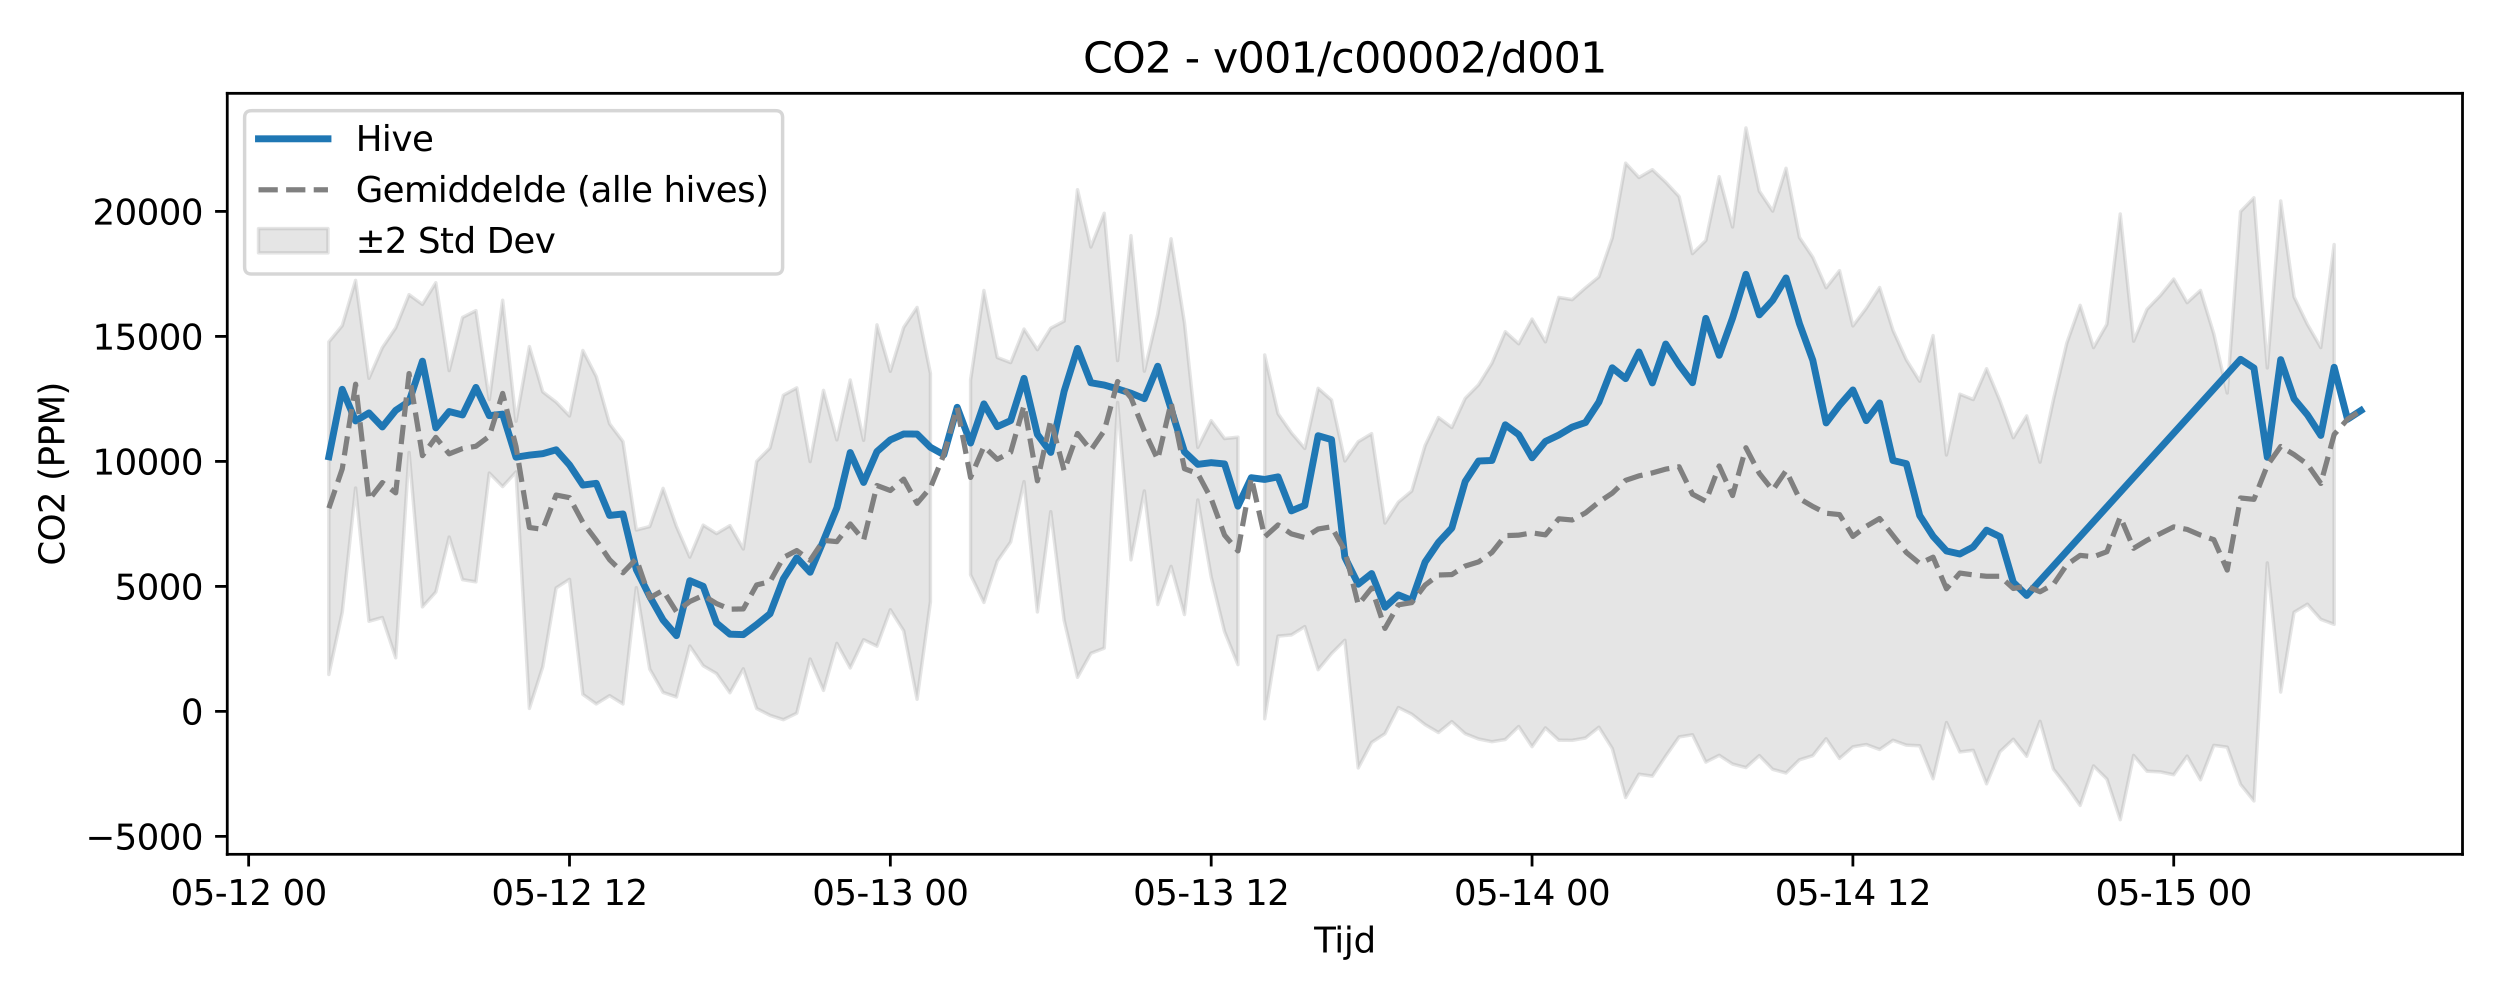 <?xml version="1.0" encoding="utf-8" standalone="no"?>
<!DOCTYPE svg PUBLIC "-//W3C//DTD SVG 1.1//EN"
  "http://www.w3.org/Graphics/SVG/1.1/DTD/svg11.dtd">
<svg xmlns:xlink="http://www.w3.org/1999/xlink" width="720pt" height="288pt" viewBox="0 0 720 288" xmlns="http://www.w3.org/2000/svg" version="1.1">
 <defs>
  <style type="text/css">*{stroke-linejoin: round; stroke-linecap: butt}</style>
 </defs>
 <g id="figure_1">
  <g id="patch_1">
   <path d="M 0 288 
L 720 288 
L 720 0 
L 0 0 
z
" style="fill: #ffffff"/>
  </g>
  <g id="axes_1">
   <g id="patch_2">
    <path d="M 65.45 246.04 
L 709.2 246.04 
L 709.2 26.88 
L 65.45 26.88 
z
" style="fill: #ffffff"/>
   </g>
   <g id="FillBetweenPolyCollection_1">
    <path d="M 94.711 98.46 
L 94.711 194.258 
L 98.562 176.332 
L 102.412 140.551 
L 106.262 178.933 
L 110.112 177.842 
L 113.962 189.452 
L 117.812 130.314 
L 121.663 174.784 
L 125.513 170.511 
L 129.363 154.677 
L 133.213 166.937 
L 137.063 167.576 
L 140.914 136.24 
L 144.764 140.145 
L 148.614 135.928 
L 152.464 204.02 
L 156.314 192.041 
L 160.164 169.33 
L 164.015 166.849 
L 167.865 199.98 
L 171.715 202.741 
L 175.565 200.347 
L 179.415 202.748 
L 183.265 169.252 
L 187.116 192.684 
L 190.966 199.421 
L 194.816 200.731 
L 198.666 186.057 
L 202.516 191.731 
L 206.367 194.005 
L 210.217 199.512 
L 214.067 192.628 
L 217.917 204.054 
L 221.767 206.027 
L 225.617 207.275 
L 229.468 205.402 
L 233.318 189.806 
L 237.168 198.836 
L 241.018 185.295 
L 244.868 192.362 
L 248.719 184.247 
L 252.569 186.095 
L 256.419 175.611 
L 260.269 181.695 
L 264.119 201.39 
L 267.969 173.303 
L 267.969 107.586 
L 267.969 107.586 
L 264.119 88.534 
L 260.269 94.281 
L 256.419 106.928 
L 252.569 93.55 
L 248.719 126.811 
L 244.868 109.435 
L 241.018 126.682 
L 237.168 112.42 
L 233.318 132.943 
L 229.468 111.709 
L 225.617 113.82 
L 221.767 128.997 
L 217.917 132.876 
L 214.067 158.117 
L 210.217 151.372 
L 206.367 153.663 
L 202.516 151.24 
L 198.666 160.437 
L 194.816 151.615 
L 190.966 140.646 
L 187.116 151.64 
L 183.265 152.632 
L 179.415 127.171 
L 175.565 122.059 
L 171.715 108.428 
L 167.865 100.935 
L 164.015 119.796 
L 160.164 115.808 
L 156.314 112.849 
L 152.464 99.82 
L 148.614 121.307 
L 144.764 86.466 
L 140.914 115.067 
L 137.063 89.461 
L 133.213 91.416 
L 129.363 106.735 
L 125.513 81.426 
L 121.663 87.666 
L 117.812 84.857 
L 113.962 94.415 
L 110.112 100.128 
L 106.262 108.946 
L 102.412 80.756 
L 98.562 93.784 
L 94.711 98.46 
z
" clip-path="url(#p78b82f4caf)" style="fill: #808080; fill-opacity: 0.2; stroke: #808080; stroke-opacity: 0.2"/>
    <path d="M 279.52 109.461 
L 279.52 165.546 
L 283.37 173.503 
L 287.22 161.614 
L 291.071 156.073 
L 294.921 138.718 
L 298.771 176.245 
L 302.621 147.374 
L 306.471 178.638 
L 310.321 195.065 
L 314.172 188.152 
L 318.022 186.663 
L 321.872 115.908 
L 325.722 161.241 
L 329.572 141.38 
L 333.422 174.123 
L 337.273 163.123 
L 341.123 176.995 
L 344.973 143.99 
L 348.823 166.127 
L 352.673 181.931 
L 356.524 191.411 
L 356.524 125.903 
L 356.524 125.903 
L 352.673 126.303 
L 348.823 121.141 
L 344.973 128.833 
L 341.123 92.98 
L 337.273 68.763 
L 333.422 90.578 
L 329.572 106.904 
L 325.722 67.858 
L 321.872 103.854 
L 318.022 61.415 
L 314.172 71.136 
L 310.321 54.627 
L 306.471 92.484 
L 302.621 94.506 
L 298.771 100.713 
L 294.921 94.772 
L 291.071 104.44 
L 287.22 102.954 
L 283.37 83.65 
L 279.52 109.461 
z
" clip-path="url(#p78b82f4caf)" style="fill: #808080; fill-opacity: 0.2; stroke: #808080; stroke-opacity: 0.2"/>
    <path d="M 364.224 102.219 
L 364.224 207.023 
L 368.074 183.204 
L 371.924 182.852 
L 375.774 180.463 
L 379.625 192.879 
L 383.475 188.224 
L 387.325 184.398 
L 391.175 221.164 
L 395.025 213.826 
L 398.876 211.301 
L 402.726 203.767 
L 406.576 205.689 
L 410.426 208.696 
L 414.276 210.972 
L 418.126 207.827 
L 421.977 211.308 
L 425.827 212.835 
L 429.677 213.609 
L 433.527 212.984 
L 437.377 209.233 
L 441.228 215.041 
L 445.078 209.633 
L 448.928 213.176 
L 452.778 213.221 
L 456.628 212.534 
L 460.478 209.448 
L 464.329 215.559 
L 468.179 229.695 
L 472.029 222.972 
L 475.879 223.527 
L 479.729 217.754 
L 483.579 212.237 
L 487.43 211.612 
L 491.28 219.481 
L 495.13 217.536 
L 498.98 220.056 
L 502.83 221.06 
L 506.681 217.61 
L 510.531 221.572 
L 514.381 222.626 
L 518.231 218.836 
L 522.081 217.633 
L 525.931 212.762 
L 529.782 218.446 
L 533.632 215.09 
L 537.482 214.425 
L 541.332 215.855 
L 545.182 213.205 
L 549.033 214.606 
L 552.883 214.784 
L 556.733 224.287 
L 560.583 208.09 
L 564.433 216.559 
L 568.283 216.081 
L 572.134 225.74 
L 575.984 216.499 
L 579.834 212.912 
L 583.684 217.807 
L 587.534 207.749 
L 591.385 221.482 
L 595.235 226.447 
L 599.085 231.969 
L 602.935 220.585 
L 606.785 224.391 
L 610.635 236.078 
L 614.486 217.558 
L 618.336 222.11 
L 622.186 222.307 
L 626.036 223.127 
L 629.886 217.759 
L 633.736 224.582 
L 637.587 214.659 
L 641.437 215.178 
L 645.287 225.913 
L 649.137 230.671 
L 652.987 162.118 
L 656.838 199.318 
L 660.688 176.333 
L 664.538 174.013 
L 668.388 178.365 
L 672.238 179.823 
L 672.238 70.424 
L 672.238 70.424 
L 668.388 100.098 
L 664.538 93.418 
L 660.688 85.502 
L 656.838 57.866 
L 652.987 105.962 
L 649.137 56.959 
L 645.287 60.918 
L 641.437 113.185 
L 637.587 96.201 
L 633.736 83.64 
L 629.886 87.168 
L 626.036 80.361 
L 622.186 85.092 
L 618.336 89.075 
L 614.486 98.253 
L 610.635 61.62 
L 606.785 93.395 
L 602.935 100.098 
L 599.085 87.936 
L 595.235 98.835 
L 591.385 115.124 
L 587.534 133.102 
L 583.684 119.783 
L 579.834 126.046 
L 575.984 115.412 
L 572.134 106.196 
L 568.283 115.068 
L 564.433 113.517 
L 560.583 131.04 
L 556.733 96.647 
L 552.883 109.792 
L 549.033 103.627 
L 545.182 95.118 
L 541.332 82.806 
L 537.482 88.748 
L 533.632 93.868 
L 529.782 77.949 
L 525.931 82.862 
L 522.081 74.079 
L 518.231 68.357 
L 514.381 48.464 
L 510.531 60.795 
L 506.681 55.038 
L 502.83 36.842 
L 498.98 65.377 
L 495.13 50.875 
L 491.28 69.27 
L 487.43 73.036 
L 483.579 56.613 
L 479.729 52.463 
L 475.879 48.865 
L 472.029 51.121 
L 468.179 46.988 
L 464.329 68.5 
L 460.478 79.722 
L 456.628 82.885 
L 452.778 86.291 
L 448.928 85.648 
L 445.078 98.451 
L 441.228 91.886 
L 437.377 99.013 
L 433.527 95.535 
L 429.677 104.604 
L 425.827 110.815 
L 421.977 114.733 
L 418.126 123.123 
L 414.276 120.238 
L 410.426 128.317 
L 406.576 141.414 
L 402.726 144.621 
L 398.876 150.638 
L 395.025 124.887 
L 391.175 127.215 
L 387.325 132.758 
L 383.475 115.201 
L 379.625 111.835 
L 375.774 129.147 
L 371.924 124.659 
L 368.074 119.149 
L 364.224 102.219 
z
" clip-path="url(#p78b82f4caf)" style="fill: #808080; fill-opacity: 0.2; stroke: #808080; stroke-opacity: 0.2"/>
   </g>
   <g id="matplotlib.axis_1">
    <g id="xtick_1">
     <g id="line2d_1">
      <defs>
       <path id="m14153b3967" d="M 0 0 
L 0 3.5 
" style="stroke: #000000; stroke-width: 0.8"/>
      </defs>
      <g>
       <use xlink:href="#m14153b3967" x="71.61" y="246.04" style="stroke: #000000; stroke-width: 0.8"/>
      </g>
     </g>
     <g id="text_1">
      <!-- 05-12 00 -->
      <g transform="translate(49.13 260.638) scale(0.1 -0.1)">
       <defs>
        <path id="DejaVuSans-30" d="M 2034 4250 
Q 1547 4250 1301 3770 
Q 1056 3291 1056 2328 
Q 1056 1369 1301 889 
Q 1547 409 2034 409 
Q 2525 409 2770 889 
Q 3016 1369 3016 2328 
Q 3016 3291 2770 3770 
Q 2525 4250 2034 4250 
z
M 2034 4750 
Q 2819 4750 3233 4129 
Q 3647 3509 3647 2328 
Q 3647 1150 3233 529 
Q 2819 -91 2034 -91 
Q 1250 -91 836 529 
Q 422 1150 422 2328 
Q 422 3509 836 4129 
Q 1250 4750 2034 4750 
z
" transform="scale(0.016)"/>
        <path id="DejaVuSans-35" d="M 691 4666 
L 3169 4666 
L 3169 4134 
L 1269 4134 
L 1269 2991 
Q 1406 3038 1543 3061 
Q 1681 3084 1819 3084 
Q 2600 3084 3056 2656 
Q 3513 2228 3513 1497 
Q 3513 744 3044 326 
Q 2575 -91 1722 -91 
Q 1428 -91 1123 -41 
Q 819 9 494 109 
L 494 744 
Q 775 591 1075 516 
Q 1375 441 1709 441 
Q 2250 441 2565 725 
Q 2881 1009 2881 1497 
Q 2881 1984 2565 2268 
Q 2250 2553 1709 2553 
Q 1456 2553 1204 2497 
Q 953 2441 691 2322 
L 691 4666 
z
" transform="scale(0.016)"/>
        <path id="DejaVuSans-2d" d="M 313 2009 
L 1997 2009 
L 1997 1497 
L 313 1497 
L 313 2009 
z
" transform="scale(0.016)"/>
        <path id="DejaVuSans-31" d="M 794 531 
L 1825 531 
L 1825 4091 
L 703 3866 
L 703 4441 
L 1819 4666 
L 2450 4666 
L 2450 531 
L 3481 531 
L 3481 0 
L 794 0 
L 794 531 
z
" transform="scale(0.016)"/>
        <path id="DejaVuSans-32" d="M 1228 531 
L 3431 531 
L 3431 0 
L 469 0 
L 469 531 
Q 828 903 1448 1529 
Q 2069 2156 2228 2338 
Q 2531 2678 2651 2914 
Q 2772 3150 2772 3378 
Q 2772 3750 2511 3984 
Q 2250 4219 1831 4219 
Q 1534 4219 1204 4116 
Q 875 4013 500 3803 
L 500 4441 
Q 881 4594 1212 4672 
Q 1544 4750 1819 4750 
Q 2544 4750 2975 4387 
Q 3406 4025 3406 3419 
Q 3406 3131 3298 2873 
Q 3191 2616 2906 2266 
Q 2828 2175 2409 1742 
Q 1991 1309 1228 531 
z
" transform="scale(0.016)"/>
        <path id="DejaVuSans-20" transform="scale(0.016)"/>
       </defs>
       <use xlink:href="#DejaVuSans-30"/>
       <use xlink:href="#DejaVuSans-35" transform="translate(63.623 0)"/>
       <use xlink:href="#DejaVuSans-2d" transform="translate(127.246 0)"/>
       <use xlink:href="#DejaVuSans-31" transform="translate(163.33 0)"/>
       <use xlink:href="#DejaVuSans-32" transform="translate(226.953 0)"/>
       <use xlink:href="#DejaVuSans-20" transform="translate(290.576 0)"/>
       <use xlink:href="#DejaVuSans-30" transform="translate(322.363 0)"/>
       <use xlink:href="#DejaVuSans-30" transform="translate(385.986 0)"/>
      </g>
     </g>
    </g>
    <g id="xtick_2">
     <g id="line2d_2">
      <g>
       <use xlink:href="#m14153b3967" x="164.015" y="246.04" style="stroke: #000000; stroke-width: 0.8"/>
      </g>
     </g>
     <g id="text_2">
      <!-- 05-12 12 -->
      <g transform="translate(141.534 260.638) scale(0.1 -0.1)">
       <use xlink:href="#DejaVuSans-30"/>
       <use xlink:href="#DejaVuSans-35" transform="translate(63.623 0)"/>
       <use xlink:href="#DejaVuSans-2d" transform="translate(127.246 0)"/>
       <use xlink:href="#DejaVuSans-31" transform="translate(163.33 0)"/>
       <use xlink:href="#DejaVuSans-32" transform="translate(226.953 0)"/>
       <use xlink:href="#DejaVuSans-20" transform="translate(290.576 0)"/>
       <use xlink:href="#DejaVuSans-31" transform="translate(322.363 0)"/>
       <use xlink:href="#DejaVuSans-32" transform="translate(385.986 0)"/>
      </g>
     </g>
    </g>
    <g id="xtick_3">
     <g id="line2d_3">
      <g>
       <use xlink:href="#m14153b3967" x="256.419" y="246.04" style="stroke: #000000; stroke-width: 0.8"/>
      </g>
     </g>
     <g id="text_3">
      <!-- 05-13 00 -->
      <g transform="translate(233.938 260.638) scale(0.1 -0.1)">
       <defs>
        <path id="DejaVuSans-33" d="M 2597 2516 
Q 3050 2419 3304 2112 
Q 3559 1806 3559 1356 
Q 3559 666 3084 287 
Q 2609 -91 1734 -91 
Q 1441 -91 1130 -33 
Q 819 25 488 141 
L 488 750 
Q 750 597 1062 519 
Q 1375 441 1716 441 
Q 2309 441 2620 675 
Q 2931 909 2931 1356 
Q 2931 1769 2642 2001 
Q 2353 2234 1838 2234 
L 1294 2234 
L 1294 2753 
L 1863 2753 
Q 2328 2753 2575 2939 
Q 2822 3125 2822 3475 
Q 2822 3834 2567 4026 
Q 2313 4219 1838 4219 
Q 1578 4219 1281 4162 
Q 984 4106 628 3988 
L 628 4550 
Q 988 4650 1302 4700 
Q 1616 4750 1894 4750 
Q 2613 4750 3031 4423 
Q 3450 4097 3450 3541 
Q 3450 3153 3228 2886 
Q 3006 2619 2597 2516 
z
" transform="scale(0.016)"/>
       </defs>
       <use xlink:href="#DejaVuSans-30"/>
       <use xlink:href="#DejaVuSans-35" transform="translate(63.623 0)"/>
       <use xlink:href="#DejaVuSans-2d" transform="translate(127.246 0)"/>
       <use xlink:href="#DejaVuSans-31" transform="translate(163.33 0)"/>
       <use xlink:href="#DejaVuSans-33" transform="translate(226.953 0)"/>
       <use xlink:href="#DejaVuSans-20" transform="translate(290.576 0)"/>
       <use xlink:href="#DejaVuSans-30" transform="translate(322.363 0)"/>
       <use xlink:href="#DejaVuSans-30" transform="translate(385.986 0)"/>
      </g>
     </g>
    </g>
    <g id="xtick_4">
     <g id="line2d_4">
      <g>
       <use xlink:href="#m14153b3967" x="348.823" y="246.04" style="stroke: #000000; stroke-width: 0.8"/>
      </g>
     </g>
     <g id="text_4">
      <!-- 05-13 12 -->
      <g transform="translate(326.343 260.638) scale(0.1 -0.1)">
       <use xlink:href="#DejaVuSans-30"/>
       <use xlink:href="#DejaVuSans-35" transform="translate(63.623 0)"/>
       <use xlink:href="#DejaVuSans-2d" transform="translate(127.246 0)"/>
       <use xlink:href="#DejaVuSans-31" transform="translate(163.33 0)"/>
       <use xlink:href="#DejaVuSans-33" transform="translate(226.953 0)"/>
       <use xlink:href="#DejaVuSans-20" transform="translate(290.576 0)"/>
       <use xlink:href="#DejaVuSans-31" transform="translate(322.363 0)"/>
       <use xlink:href="#DejaVuSans-32" transform="translate(385.986 0)"/>
      </g>
     </g>
    </g>
    <g id="xtick_5">
     <g id="line2d_5">
      <g>
       <use xlink:href="#m14153b3967" x="441.228" y="246.04" style="stroke: #000000; stroke-width: 0.8"/>
      </g>
     </g>
     <g id="text_5">
      <!-- 05-14 00 -->
      <g transform="translate(418.747 260.638) scale(0.1 -0.1)">
       <defs>
        <path id="DejaVuSans-34" d="M 2419 4116 
L 825 1625 
L 2419 1625 
L 2419 4116 
z
M 2253 4666 
L 3047 4666 
L 3047 1625 
L 3713 1625 
L 3713 1100 
L 3047 1100 
L 3047 0 
L 2419 0 
L 2419 1100 
L 313 1100 
L 313 1709 
L 2253 4666 
z
" transform="scale(0.016)"/>
       </defs>
       <use xlink:href="#DejaVuSans-30"/>
       <use xlink:href="#DejaVuSans-35" transform="translate(63.623 0)"/>
       <use xlink:href="#DejaVuSans-2d" transform="translate(127.246 0)"/>
       <use xlink:href="#DejaVuSans-31" transform="translate(163.33 0)"/>
       <use xlink:href="#DejaVuSans-34" transform="translate(226.953 0)"/>
       <use xlink:href="#DejaVuSans-20" transform="translate(290.576 0)"/>
       <use xlink:href="#DejaVuSans-30" transform="translate(322.363 0)"/>
       <use xlink:href="#DejaVuSans-30" transform="translate(385.986 0)"/>
      </g>
     </g>
    </g>
    <g id="xtick_6">
     <g id="line2d_6">
      <g>
       <use xlink:href="#m14153b3967" x="533.632" y="246.04" style="stroke: #000000; stroke-width: 0.8"/>
      </g>
     </g>
     <g id="text_6">
      <!-- 05-14 12 -->
      <g transform="translate(511.151 260.638) scale(0.1 -0.1)">
       <use xlink:href="#DejaVuSans-30"/>
       <use xlink:href="#DejaVuSans-35" transform="translate(63.623 0)"/>
       <use xlink:href="#DejaVuSans-2d" transform="translate(127.246 0)"/>
       <use xlink:href="#DejaVuSans-31" transform="translate(163.33 0)"/>
       <use xlink:href="#DejaVuSans-34" transform="translate(226.953 0)"/>
       <use xlink:href="#DejaVuSans-20" transform="translate(290.576 0)"/>
       <use xlink:href="#DejaVuSans-31" transform="translate(322.363 0)"/>
       <use xlink:href="#DejaVuSans-32" transform="translate(385.986 0)"/>
      </g>
     </g>
    </g>
    <g id="xtick_7">
     <g id="line2d_7">
      <g>
       <use xlink:href="#m14153b3967" x="626.036" y="246.04" style="stroke: #000000; stroke-width: 0.8"/>
      </g>
     </g>
     <g id="text_7">
      <!-- 05-15 00 -->
      <g transform="translate(603.556 260.638) scale(0.1 -0.1)">
       <use xlink:href="#DejaVuSans-30"/>
       <use xlink:href="#DejaVuSans-35" transform="translate(63.623 0)"/>
       <use xlink:href="#DejaVuSans-2d" transform="translate(127.246 0)"/>
       <use xlink:href="#DejaVuSans-31" transform="translate(163.33 0)"/>
       <use xlink:href="#DejaVuSans-35" transform="translate(226.953 0)"/>
       <use xlink:href="#DejaVuSans-20" transform="translate(290.576 0)"/>
       <use xlink:href="#DejaVuSans-30" transform="translate(322.363 0)"/>
       <use xlink:href="#DejaVuSans-30" transform="translate(385.986 0)"/>
      </g>
     </g>
    </g>
    <g id="text_8">
     <!-- Tijd -->
     <g transform="translate(378.475 274.317) scale(0.1 -0.1)">
      <defs>
       <path id="DejaVuSans-54" d="M -19 4666 
L 3928 4666 
L 3928 4134 
L 2272 4134 
L 2272 0 
L 1638 0 
L 1638 4134 
L -19 4134 
L -19 4666 
z
" transform="scale(0.016)"/>
       <path id="DejaVuSans-69" d="M 603 3500 
L 1178 3500 
L 1178 0 
L 603 0 
L 603 3500 
z
M 603 4863 
L 1178 4863 
L 1178 4134 
L 603 4134 
L 603 4863 
z
" transform="scale(0.016)"/>
       <path id="DejaVuSans-6a" d="M 603 3500 
L 1178 3500 
L 1178 -63 
Q 1178 -731 923 -1031 
Q 669 -1331 103 -1331 
L -116 -1331 
L -116 -844 
L 38 -844 
Q 366 -844 484 -692 
Q 603 -541 603 -63 
L 603 3500 
z
M 603 4863 
L 1178 4863 
L 1178 4134 
L 603 4134 
L 603 4863 
z
" transform="scale(0.016)"/>
       <path id="DejaVuSans-64" d="M 2906 2969 
L 2906 4863 
L 3481 4863 
L 3481 0 
L 2906 0 
L 2906 525 
Q 2725 213 2448 61 
Q 2172 -91 1784 -91 
Q 1150 -91 751 415 
Q 353 922 353 1747 
Q 353 2572 751 3078 
Q 1150 3584 1784 3584 
Q 2172 3584 2448 3432 
Q 2725 3281 2906 2969 
z
M 947 1747 
Q 947 1113 1208 752 
Q 1469 391 1925 391 
Q 2381 391 2643 752 
Q 2906 1113 2906 1747 
Q 2906 2381 2643 2742 
Q 2381 3103 1925 3103 
Q 1469 3103 1208 2742 
Q 947 2381 947 1747 
z
" transform="scale(0.016)"/>
      </defs>
      <use xlink:href="#DejaVuSans-54"/>
      <use xlink:href="#DejaVuSans-69" transform="translate(57.959 0)"/>
      <use xlink:href="#DejaVuSans-6a" transform="translate(85.742 0)"/>
      <use xlink:href="#DejaVuSans-64" transform="translate(113.525 0)"/>
     </g>
    </g>
   </g>
   <g id="matplotlib.axis_2">
    <g id="ytick_1">
     <g id="line2d_8">
      <defs>
       <path id="m6ad17368e0" d="M 0 0 
L -3.5 0 
" style="stroke: #000000; stroke-width: 0.8"/>
      </defs>
      <g>
       <use xlink:href="#m6ad17368e0" x="65.45" y="240.872" style="stroke: #000000; stroke-width: 0.8"/>
      </g>
     </g>
     <g id="text_9">
      <!-- −5000 -->
      <g transform="translate(24.62 244.671) scale(0.1 -0.1)">
       <defs>
        <path id="DejaVuSans-2212" d="M 678 2272 
L 4684 2272 
L 4684 1741 
L 678 1741 
L 678 2272 
z
" transform="scale(0.016)"/>
       </defs>
       <use xlink:href="#DejaVuSans-2212"/>
       <use xlink:href="#DejaVuSans-35" transform="translate(83.789 0)"/>
       <use xlink:href="#DejaVuSans-30" transform="translate(147.412 0)"/>
       <use xlink:href="#DejaVuSans-30" transform="translate(211.035 0)"/>
       <use xlink:href="#DejaVuSans-30" transform="translate(274.658 0)"/>
      </g>
     </g>
    </g>
    <g id="ytick_2">
     <g id="line2d_9">
      <g>
       <use xlink:href="#m6ad17368e0" x="65.45" y="204.876" style="stroke: #000000; stroke-width: 0.8"/>
      </g>
     </g>
     <g id="text_10">
      <!-- 0 -->
      <g transform="translate(52.087 208.675) scale(0.1 -0.1)">
       <use xlink:href="#DejaVuSans-30"/>
      </g>
     </g>
    </g>
    <g id="ytick_3">
     <g id="line2d_10">
      <g>
       <use xlink:href="#m6ad17368e0" x="65.45" y="168.879" style="stroke: #000000; stroke-width: 0.8"/>
      </g>
     </g>
     <g id="text_11">
      <!-- 5000 -->
      <g transform="translate(33 172.678) scale(0.1 -0.1)">
       <use xlink:href="#DejaVuSans-35"/>
       <use xlink:href="#DejaVuSans-30" transform="translate(63.623 0)"/>
       <use xlink:href="#DejaVuSans-30" transform="translate(127.246 0)"/>
       <use xlink:href="#DejaVuSans-30" transform="translate(190.869 0)"/>
      </g>
     </g>
    </g>
    <g id="ytick_4">
     <g id="line2d_11">
      <g>
       <use xlink:href="#m6ad17368e0" x="65.45" y="132.883" style="stroke: #000000; stroke-width: 0.8"/>
      </g>
     </g>
     <g id="text_12">
      <!-- 10000 -->
      <g transform="translate(26.637 136.682) scale(0.1 -0.1)">
       <use xlink:href="#DejaVuSans-31"/>
       <use xlink:href="#DejaVuSans-30" transform="translate(63.623 0)"/>
       <use xlink:href="#DejaVuSans-30" transform="translate(127.246 0)"/>
       <use xlink:href="#DejaVuSans-30" transform="translate(190.869 0)"/>
       <use xlink:href="#DejaVuSans-30" transform="translate(254.492 0)"/>
      </g>
     </g>
    </g>
    <g id="ytick_5">
     <g id="line2d_12">
      <g>
       <use xlink:href="#m6ad17368e0" x="65.45" y="96.886" style="stroke: #000000; stroke-width: 0.8"/>
      </g>
     </g>
     <g id="text_13">
      <!-- 15000 -->
      <g transform="translate(26.637 100.685) scale(0.1 -0.1)">
       <use xlink:href="#DejaVuSans-31"/>
       <use xlink:href="#DejaVuSans-35" transform="translate(63.623 0)"/>
       <use xlink:href="#DejaVuSans-30" transform="translate(127.246 0)"/>
       <use xlink:href="#DejaVuSans-30" transform="translate(190.869 0)"/>
       <use xlink:href="#DejaVuSans-30" transform="translate(254.492 0)"/>
      </g>
     </g>
    </g>
    <g id="ytick_6">
     <g id="line2d_13">
      <g>
       <use xlink:href="#m6ad17368e0" x="65.45" y="60.89" style="stroke: #000000; stroke-width: 0.8"/>
      </g>
     </g>
     <g id="text_14">
      <!-- 20000 -->
      <g transform="translate(26.637 64.689) scale(0.1 -0.1)">
       <use xlink:href="#DejaVuSans-32"/>
       <use xlink:href="#DejaVuSans-30" transform="translate(63.623 0)"/>
       <use xlink:href="#DejaVuSans-30" transform="translate(127.246 0)"/>
       <use xlink:href="#DejaVuSans-30" transform="translate(190.869 0)"/>
       <use xlink:href="#DejaVuSans-30" transform="translate(254.492 0)"/>
      </g>
     </g>
    </g>
    <g id="text_15">
     <!-- CO2 (PPM) -->
     <g transform="translate(18.541 162.903) rotate(-90) scale(0.1 -0.1)">
      <defs>
       <path id="DejaVuSans-43" d="M 4122 4306 
L 4122 3641 
Q 3803 3938 3442 4084 
Q 3081 4231 2675 4231 
Q 1875 4231 1450 3742 
Q 1025 3253 1025 2328 
Q 1025 1406 1450 917 
Q 1875 428 2675 428 
Q 3081 428 3442 575 
Q 3803 722 4122 1019 
L 4122 359 
Q 3791 134 3420 21 
Q 3050 -91 2638 -91 
Q 1578 -91 968 557 
Q 359 1206 359 2328 
Q 359 3453 968 4101 
Q 1578 4750 2638 4750 
Q 3056 4750 3426 4639 
Q 3797 4528 4122 4306 
z
" transform="scale(0.016)"/>
       <path id="DejaVuSans-4f" d="M 2522 4238 
Q 1834 4238 1429 3725 
Q 1025 3213 1025 2328 
Q 1025 1447 1429 934 
Q 1834 422 2522 422 
Q 3209 422 3611 934 
Q 4013 1447 4013 2328 
Q 4013 3213 3611 3725 
Q 3209 4238 2522 4238 
z
M 2522 4750 
Q 3503 4750 4090 4092 
Q 4678 3434 4678 2328 
Q 4678 1225 4090 567 
Q 3503 -91 2522 -91 
Q 1538 -91 948 565 
Q 359 1222 359 2328 
Q 359 3434 948 4092 
Q 1538 4750 2522 4750 
z
" transform="scale(0.016)"/>
       <path id="DejaVuSans-28" d="M 1984 4856 
Q 1566 4138 1362 3434 
Q 1159 2731 1159 2009 
Q 1159 1288 1364 580 
Q 1569 -128 1984 -844 
L 1484 -844 
Q 1016 -109 783 600 
Q 550 1309 550 2009 
Q 550 2706 781 3412 
Q 1013 4119 1484 4856 
L 1984 4856 
z
" transform="scale(0.016)"/>
       <path id="DejaVuSans-50" d="M 1259 4147 
L 1259 2394 
L 2053 2394 
Q 2494 2394 2734 2622 
Q 2975 2850 2975 3272 
Q 2975 3691 2734 3919 
Q 2494 4147 2053 4147 
L 1259 4147 
z
M 628 4666 
L 2053 4666 
Q 2838 4666 3239 4311 
Q 3641 3956 3641 3272 
Q 3641 2581 3239 2228 
Q 2838 1875 2053 1875 
L 1259 1875 
L 1259 0 
L 628 0 
L 628 4666 
z
" transform="scale(0.016)"/>
       <path id="DejaVuSans-4d" d="M 628 4666 
L 1569 4666 
L 2759 1491 
L 3956 4666 
L 4897 4666 
L 4897 0 
L 4281 0 
L 4281 4097 
L 3078 897 
L 2444 897 
L 1241 4097 
L 1241 0 
L 628 0 
L 628 4666 
z
" transform="scale(0.016)"/>
       <path id="DejaVuSans-29" d="M 513 4856 
L 1013 4856 
Q 1481 4119 1714 3412 
Q 1947 2706 1947 2009 
Q 1947 1309 1714 600 
Q 1481 -109 1013 -844 
L 513 -844 
Q 928 -128 1133 580 
Q 1338 1288 1338 2009 
Q 1338 2731 1133 3434 
Q 928 4138 513 4856 
z
" transform="scale(0.016)"/>
      </defs>
      <use xlink:href="#DejaVuSans-43"/>
      <use xlink:href="#DejaVuSans-4f" transform="translate(69.824 0)"/>
      <use xlink:href="#DejaVuSans-32" transform="translate(148.535 0)"/>
      <use xlink:href="#DejaVuSans-20" transform="translate(212.158 0)"/>
      <use xlink:href="#DejaVuSans-28" transform="translate(243.945 0)"/>
      <use xlink:href="#DejaVuSans-50" transform="translate(282.959 0)"/>
      <use xlink:href="#DejaVuSans-50" transform="translate(343.262 0)"/>
      <use xlink:href="#DejaVuSans-4d" transform="translate(403.564 0)"/>
      <use xlink:href="#DejaVuSans-29" transform="translate(489.844 0)"/>
     </g>
    </g>
   </g>
   <g id="line2d_14">
    <path d="M 94.711 131.547 
L 98.562 112.127 
L 102.412 121.223 
L 106.262 118.921 
L 110.112 122.957 
L 113.962 118.185 
L 117.812 115.621 
L 121.663 104.028 
L 125.513 123.216 
L 129.363 118.524 
L 133.213 119.503 
L 137.063 111.587 
L 140.914 119.715 
L 144.764 119.269 
L 148.614 131.671 
L 152.464 131.073 
L 156.314 130.658 
L 160.164 129.546 
L 164.015 133.891 
L 167.865 139.704 
L 171.715 139.204 
L 175.565 148.44 
L 179.415 148.02 
L 183.265 164.02 
L 187.116 171.762 
L 190.966 178.562 
L 194.816 183.055 
L 198.666 167.241 
L 202.516 168.855 
L 206.367 179.443 
L 210.217 182.642 
L 214.067 182.767 
L 217.917 179.892 
L 221.767 176.755 
L 225.617 166.691 
L 229.468 160.655 
L 233.318 164.802 
L 237.168 155.69 
L 241.018 146.247 
L 244.868 130.341 
L 248.719 138.94 
L 252.569 130.041 
L 256.419 126.679 
L 260.269 124.983 
L 264.119 125.011 
L 267.969 128.827 
L 271.82 130.953 
L 275.67 117.313 
L 279.52 127.589 
L 283.37 116.324 
L 287.22 122.879 
L 291.071 121.129 
L 294.921 108.976 
L 298.771 125.127 
L 302.621 130.286 
L 306.471 112.682 
L 310.321 100.356 
L 314.172 110.231 
L 318.022 110.896 
L 321.872 112.012 
L 325.722 113.245 
L 329.572 114.817 
L 333.422 105.485 
L 341.123 130.109 
L 344.973 133.732 
L 348.823 133.247 
L 352.673 133.617 
L 356.524 145.772 
L 360.374 137.586 
L 364.224 138.081 
L 368.074 137.339 
L 371.924 147.13 
L 375.774 145.539 
L 379.625 125.489 
L 383.475 126.609 
L 387.325 160.514 
L 391.175 168.246 
L 395.025 165.19 
L 398.876 174.881 
L 402.726 171.336 
L 406.576 172.904 
L 410.426 161.869 
L 414.276 156.223 
L 418.126 152.074 
L 421.977 138.669 
L 425.827 132.77 
L 429.677 132.614 
L 433.527 122.348 
L 437.377 125.167 
L 441.228 131.832 
L 445.078 127.133 
L 448.928 125.297 
L 452.778 123.008 
L 456.628 121.681 
L 460.478 115.792 
L 464.329 105.929 
L 468.179 109.035 
L 472.029 101.379 
L 475.879 110.275 
L 479.729 99.092 
L 483.579 105.084 
L 487.43 110.215 
L 491.28 91.698 
L 495.13 102.319 
L 498.98 91.591 
L 502.83 79.01 
L 506.681 90.676 
L 510.531 86.483 
L 514.381 80.054 
L 518.231 93.179 
L 522.081 103.74 
L 525.931 121.792 
L 529.782 116.723 
L 533.632 112.314 
L 537.482 121.133 
L 541.332 116.047 
L 545.182 132.619 
L 549.033 133.543 
L 552.883 148.476 
L 556.733 154.455 
L 560.583 158.683 
L 564.433 159.546 
L 568.283 157.515 
L 572.134 152.688 
L 575.984 154.565 
L 579.834 167.715 
L 583.684 171.482 
L 645.287 103.492 
L 649.137 105.989 
L 652.987 131.697 
L 656.838 103.586 
L 660.688 114.86 
L 664.538 119.468 
L 668.388 125.395 
L 672.238 105.785 
L 676.088 120.738 
L 679.939 118.239 
L 679.939 118.239 
" clip-path="url(#p78b82f4caf)" style="fill: none; stroke: #1f77b4; stroke-width: 2; stroke-linecap: square"/>
   </g>
   <g id="line2d_15">
    <path d="M 94.711 146.359 
L 98.562 135.058 
L 102.412 110.653 
L 106.262 143.939 
L 110.112 138.985 
L 113.962 141.933 
L 117.812 107.586 
L 121.663 131.225 
L 125.513 125.968 
L 129.363 130.706 
L 133.213 129.177 
L 137.063 128.518 
L 140.914 125.653 
L 144.764 113.305 
L 148.614 128.618 
L 152.464 151.92 
L 156.314 152.445 
L 160.164 142.569 
L 164.015 143.323 
L 167.865 150.457 
L 171.715 155.584 
L 175.565 161.203 
L 179.415 164.96 
L 183.265 160.942 
L 187.116 172.162 
L 190.966 170.033 
L 194.816 176.173 
L 198.666 173.247 
L 202.516 171.486 
L 206.367 173.834 
L 210.217 175.442 
L 214.067 175.372 
L 217.917 168.465 
L 221.767 167.512 
L 225.617 160.548 
L 229.468 158.555 
L 233.318 161.374 
L 237.168 155.628 
L 241.018 155.989 
L 244.868 150.898 
L 248.719 155.529 
L 252.569 139.823 
L 256.419 141.269 
L 260.269 137.988 
L 264.119 144.962 
L 267.969 140.444 
L 271.82 130.953 
L 275.67 117.313 
L 279.52 137.503 
L 283.37 128.577 
L 287.22 132.284 
L 291.071 130.256 
L 294.921 116.745 
L 298.771 138.479 
L 302.621 120.94 
L 306.471 135.561 
L 310.321 124.846 
L 314.172 129.644 
L 318.022 124.039 
L 321.872 109.881 
L 325.722 114.549 
L 329.572 124.142 
L 333.422 132.351 
L 337.273 115.943 
L 341.123 134.988 
L 344.973 136.412 
L 348.823 143.634 
L 352.673 154.117 
L 356.524 158.657 
L 360.374 137.586 
L 364.224 154.621 
L 368.074 151.177 
L 371.924 153.756 
L 375.774 154.805 
L 379.625 152.357 
L 383.475 151.712 
L 387.325 158.578 
L 391.175 174.189 
L 395.025 169.356 
L 398.876 180.97 
L 402.726 174.194 
L 406.576 173.551 
L 410.426 168.506 
L 414.276 165.605 
L 418.126 165.475 
L 421.977 163.02 
L 425.827 161.825 
L 429.677 159.107 
L 433.527 154.259 
L 437.377 154.123 
L 441.228 153.463 
L 445.078 154.042 
L 448.928 149.412 
L 452.778 149.756 
L 456.628 147.71 
L 460.478 144.585 
L 464.329 142.03 
L 468.179 138.341 
L 472.029 137.047 
L 475.879 136.196 
L 479.729 135.108 
L 483.579 134.425 
L 487.43 142.324 
L 491.28 144.376 
L 495.13 134.206 
L 498.98 142.716 
L 502.83 128.951 
L 506.681 136.324 
L 510.531 141.183 
L 514.381 135.545 
L 518.231 143.597 
L 522.081 145.856 
L 525.931 147.812 
L 529.782 148.198 
L 533.632 154.479 
L 537.482 151.587 
L 541.332 149.33 
L 549.033 159.117 
L 552.883 162.288 
L 556.733 160.467 
L 560.583 169.565 
L 564.433 165.038 
L 568.283 165.574 
L 572.134 165.968 
L 575.984 165.955 
L 579.834 169.479 
L 583.684 168.795 
L 587.534 170.426 
L 591.385 168.303 
L 595.235 162.641 
L 599.085 159.952 
L 602.935 160.342 
L 606.785 158.893 
L 610.635 148.849 
L 614.486 157.906 
L 618.336 155.593 
L 626.036 151.744 
L 629.886 152.463 
L 633.736 154.111 
L 637.587 155.43 
L 641.437 164.182 
L 645.287 143.415 
L 649.137 143.815 
L 652.987 134.04 
L 656.838 128.592 
L 660.688 130.917 
L 664.538 133.715 
L 668.388 139.231 
L 672.238 125.124 
L 676.088 120.738 
L 679.939 118.239 
L 679.939 118.239 
" clip-path="url(#p78b82f4caf)" style="fill: none; stroke-dasharray: 5.55,2.4; stroke-dashoffset: 0; stroke: #808080; stroke-width: 1.5"/>
   </g>
   <g id="patch_3">
    <path d="M 65.45 246.04 
L 65.45 26.88 
" style="fill: none; stroke: #000000; stroke-width: 0.8; stroke-linejoin: miter; stroke-linecap: square"/>
   </g>
   <g id="patch_4">
    <path d="M 709.2 246.04 
L 709.2 26.88 
" style="fill: none; stroke: #000000; stroke-width: 0.8; stroke-linejoin: miter; stroke-linecap: square"/>
   </g>
   <g id="patch_5">
    <path d="M 65.45 246.04 
L 709.2 246.04 
" style="fill: none; stroke: #000000; stroke-width: 0.8; stroke-linejoin: miter; stroke-linecap: square"/>
   </g>
   <g id="patch_6">
    <path d="M 65.45 26.88 
L 709.2 26.88 
" style="fill: none; stroke: #000000; stroke-width: 0.8; stroke-linejoin: miter; stroke-linecap: square"/>
   </g>
   <g id="text_16">
    <!-- CO2 - v001/c00002/d001 -->
    <g transform="translate(311.922 20.88) scale(0.12 -0.12)">
     <defs>
      <path id="DejaVuSans-76" d="M 191 3500 
L 800 3500 
L 1894 563 
L 2988 3500 
L 3597 3500 
L 2284 0 
L 1503 0 
L 191 3500 
z
" transform="scale(0.016)"/>
      <path id="DejaVuSans-2f" d="M 1625 4666 
L 2156 4666 
L 531 -594 
L 0 -594 
L 1625 4666 
z
" transform="scale(0.016)"/>
      <path id="DejaVuSans-63" d="M 3122 3366 
L 3122 2828 
Q 2878 2963 2633 3030 
Q 2388 3097 2138 3097 
Q 1578 3097 1268 2742 
Q 959 2388 959 1747 
Q 959 1106 1268 751 
Q 1578 397 2138 397 
Q 2388 397 2633 464 
Q 2878 531 3122 666 
L 3122 134 
Q 2881 22 2623 -34 
Q 2366 -91 2075 -91 
Q 1284 -91 818 406 
Q 353 903 353 1747 
Q 353 2603 823 3093 
Q 1294 3584 2113 3584 
Q 2378 3584 2631 3529 
Q 2884 3475 3122 3366 
z
" transform="scale(0.016)"/>
     </defs>
     <use xlink:href="#DejaVuSans-43"/>
     <use xlink:href="#DejaVuSans-4f" transform="translate(69.824 0)"/>
     <use xlink:href="#DejaVuSans-32" transform="translate(148.535 0)"/>
     <use xlink:href="#DejaVuSans-20" transform="translate(212.158 0)"/>
     <use xlink:href="#DejaVuSans-2d" transform="translate(243.945 0)"/>
     <use xlink:href="#DejaVuSans-20" transform="translate(280.029 0)"/>
     <use xlink:href="#DejaVuSans-76" transform="translate(311.816 0)"/>
     <use xlink:href="#DejaVuSans-30" transform="translate(370.996 0)"/>
     <use xlink:href="#DejaVuSans-30" transform="translate(434.619 0)"/>
     <use xlink:href="#DejaVuSans-31" transform="translate(498.242 0)"/>
     <use xlink:href="#DejaVuSans-2f" transform="translate(561.865 0)"/>
     <use xlink:href="#DejaVuSans-63" transform="translate(595.557 0)"/>
     <use xlink:href="#DejaVuSans-30" transform="translate(650.537 0)"/>
     <use xlink:href="#DejaVuSans-30" transform="translate(714.16 0)"/>
     <use xlink:href="#DejaVuSans-30" transform="translate(777.783 0)"/>
     <use xlink:href="#DejaVuSans-30" transform="translate(841.406 0)"/>
     <use xlink:href="#DejaVuSans-32" transform="translate(905.029 0)"/>
     <use xlink:href="#DejaVuSans-2f" transform="translate(968.652 0)"/>
     <use xlink:href="#DejaVuSans-64" transform="translate(1002.344 0)"/>
     <use xlink:href="#DejaVuSans-30" transform="translate(1065.82 0)"/>
     <use xlink:href="#DejaVuSans-30" transform="translate(1129.443 0)"/>
     <use xlink:href="#DejaVuSans-31" transform="translate(1193.066 0)"/>
    </g>
   </g>
   <g id="legend_1">
    <g id="patch_7">
     <path d="M 72.45 78.914 
L 223.394 78.914 
Q 225.394 78.914 225.394 76.914 
L 225.394 33.88 
Q 225.394 31.88 223.394 31.88 
L 72.45 31.88 
Q 70.45 31.88 70.45 33.88 
L 70.45 76.914 
Q 70.45 78.914 72.45 78.914 
z
" style="fill: #ffffff; opacity: 0.8; stroke: #cccccc; stroke-linejoin: miter"/>
    </g>
    <g id="line2d_16">
     <path d="M 74.45 39.978 
L 84.45 39.978 
L 94.45 39.978 
" style="fill: none; stroke: #1f77b4; stroke-width: 2; stroke-linecap: square"/>
    </g>
    <g id="text_17">
     <!-- Hive -->
     <g transform="translate(102.45 43.478) scale(0.1 -0.1)">
      <defs>
       <path id="DejaVuSans-48" d="M 628 4666 
L 1259 4666 
L 1259 2753 
L 3553 2753 
L 3553 4666 
L 4184 4666 
L 4184 0 
L 3553 0 
L 3553 2222 
L 1259 2222 
L 1259 0 
L 628 0 
L 628 4666 
z
" transform="scale(0.016)"/>
       <path id="DejaVuSans-65" d="M 3597 1894 
L 3597 1613 
L 953 1613 
Q 991 1019 1311 708 
Q 1631 397 2203 397 
Q 2534 397 2845 478 
Q 3156 559 3463 722 
L 3463 178 
Q 3153 47 2828 -22 
Q 2503 -91 2169 -91 
Q 1331 -91 842 396 
Q 353 884 353 1716 
Q 353 2575 817 3079 
Q 1281 3584 2069 3584 
Q 2775 3584 3186 3129 
Q 3597 2675 3597 1894 
z
M 3022 2063 
Q 3016 2534 2758 2815 
Q 2500 3097 2075 3097 
Q 1594 3097 1305 2825 
Q 1016 2553 972 2059 
L 3022 2063 
z
" transform="scale(0.016)"/>
      </defs>
      <use xlink:href="#DejaVuSans-48"/>
      <use xlink:href="#DejaVuSans-69" transform="translate(75.195 0)"/>
      <use xlink:href="#DejaVuSans-76" transform="translate(102.979 0)"/>
      <use xlink:href="#DejaVuSans-65" transform="translate(162.158 0)"/>
     </g>
    </g>
    <g id="line2d_17">
     <path d="M 74.45 54.657 
L 84.45 54.657 
L 94.45 54.657 
" style="fill: none; stroke-dasharray: 5.55,2.4; stroke-dashoffset: 0; stroke: #808080; stroke-width: 1.5"/>
    </g>
    <g id="text_18">
     <!-- Gemiddelde (alle hives) -->
     <g transform="translate(102.45 58.157) scale(0.1 -0.1)">
      <defs>
       <path id="DejaVuSans-47" d="M 3809 666 
L 3809 1919 
L 2778 1919 
L 2778 2438 
L 4434 2438 
L 4434 434 
Q 4069 175 3628 42 
Q 3188 -91 2688 -91 
Q 1594 -91 976 548 
Q 359 1188 359 2328 
Q 359 3472 976 4111 
Q 1594 4750 2688 4750 
Q 3144 4750 3555 4637 
Q 3966 4525 4313 4306 
L 4313 3634 
Q 3963 3931 3569 4081 
Q 3175 4231 2741 4231 
Q 1884 4231 1454 3753 
Q 1025 3275 1025 2328 
Q 1025 1384 1454 906 
Q 1884 428 2741 428 
Q 3075 428 3337 486 
Q 3600 544 3809 666 
z
" transform="scale(0.016)"/>
       <path id="DejaVuSans-6d" d="M 3328 2828 
Q 3544 3216 3844 3400 
Q 4144 3584 4550 3584 
Q 5097 3584 5394 3201 
Q 5691 2819 5691 2113 
L 5691 0 
L 5113 0 
L 5113 2094 
Q 5113 2597 4934 2840 
Q 4756 3084 4391 3084 
Q 3944 3084 3684 2787 
Q 3425 2491 3425 1978 
L 3425 0 
L 2847 0 
L 2847 2094 
Q 2847 2600 2669 2842 
Q 2491 3084 2119 3084 
Q 1678 3084 1418 2786 
Q 1159 2488 1159 1978 
L 1159 0 
L 581 0 
L 581 3500 
L 1159 3500 
L 1159 2956 
Q 1356 3278 1631 3431 
Q 1906 3584 2284 3584 
Q 2666 3584 2933 3390 
Q 3200 3197 3328 2828 
z
" transform="scale(0.016)"/>
       <path id="DejaVuSans-6c" d="M 603 4863 
L 1178 4863 
L 1178 0 
L 603 0 
L 603 4863 
z
" transform="scale(0.016)"/>
       <path id="DejaVuSans-61" d="M 2194 1759 
Q 1497 1759 1228 1600 
Q 959 1441 959 1056 
Q 959 750 1161 570 
Q 1363 391 1709 391 
Q 2188 391 2477 730 
Q 2766 1069 2766 1631 
L 2766 1759 
L 2194 1759 
z
M 3341 1997 
L 3341 0 
L 2766 0 
L 2766 531 
Q 2569 213 2275 61 
Q 1981 -91 1556 -91 
Q 1019 -91 701 211 
Q 384 513 384 1019 
Q 384 1609 779 1909 
Q 1175 2209 1959 2209 
L 2766 2209 
L 2766 2266 
Q 2766 2663 2505 2880 
Q 2244 3097 1772 3097 
Q 1472 3097 1187 3025 
Q 903 2953 641 2809 
L 641 3341 
Q 956 3463 1253 3523 
Q 1550 3584 1831 3584 
Q 2591 3584 2966 3190 
Q 3341 2797 3341 1997 
z
" transform="scale(0.016)"/>
       <path id="DejaVuSans-68" d="M 3513 2113 
L 3513 0 
L 2938 0 
L 2938 2094 
Q 2938 2591 2744 2837 
Q 2550 3084 2163 3084 
Q 1697 3084 1428 2787 
Q 1159 2491 1159 1978 
L 1159 0 
L 581 0 
L 581 4863 
L 1159 4863 
L 1159 2956 
Q 1366 3272 1645 3428 
Q 1925 3584 2291 3584 
Q 2894 3584 3203 3211 
Q 3513 2838 3513 2113 
z
" transform="scale(0.016)"/>
       <path id="DejaVuSans-73" d="M 2834 3397 
L 2834 2853 
Q 2591 2978 2328 3040 
Q 2066 3103 1784 3103 
Q 1356 3103 1142 2972 
Q 928 2841 928 2578 
Q 928 2378 1081 2264 
Q 1234 2150 1697 2047 
L 1894 2003 
Q 2506 1872 2764 1633 
Q 3022 1394 3022 966 
Q 3022 478 2636 193 
Q 2250 -91 1575 -91 
Q 1294 -91 989 -36 
Q 684 19 347 128 
L 347 722 
Q 666 556 975 473 
Q 1284 391 1588 391 
Q 1994 391 2212 530 
Q 2431 669 2431 922 
Q 2431 1156 2273 1281 
Q 2116 1406 1581 1522 
L 1381 1569 
Q 847 1681 609 1914 
Q 372 2147 372 2553 
Q 372 3047 722 3315 
Q 1072 3584 1716 3584 
Q 2034 3584 2315 3537 
Q 2597 3491 2834 3397 
z
" transform="scale(0.016)"/>
      </defs>
      <use xlink:href="#DejaVuSans-47"/>
      <use xlink:href="#DejaVuSans-65" transform="translate(77.49 0)"/>
      <use xlink:href="#DejaVuSans-6d" transform="translate(139.014 0)"/>
      <use xlink:href="#DejaVuSans-69" transform="translate(236.426 0)"/>
      <use xlink:href="#DejaVuSans-64" transform="translate(264.209 0)"/>
      <use xlink:href="#DejaVuSans-64" transform="translate(327.686 0)"/>
      <use xlink:href="#DejaVuSans-65" transform="translate(391.162 0)"/>
      <use xlink:href="#DejaVuSans-6c" transform="translate(452.686 0)"/>
      <use xlink:href="#DejaVuSans-64" transform="translate(480.469 0)"/>
      <use xlink:href="#DejaVuSans-65" transform="translate(543.945 0)"/>
      <use xlink:href="#DejaVuSans-20" transform="translate(605.469 0)"/>
      <use xlink:href="#DejaVuSans-28" transform="translate(637.256 0)"/>
      <use xlink:href="#DejaVuSans-61" transform="translate(676.27 0)"/>
      <use xlink:href="#DejaVuSans-6c" transform="translate(737.549 0)"/>
      <use xlink:href="#DejaVuSans-6c" transform="translate(765.332 0)"/>
      <use xlink:href="#DejaVuSans-65" transform="translate(793.115 0)"/>
      <use xlink:href="#DejaVuSans-20" transform="translate(854.639 0)"/>
      <use xlink:href="#DejaVuSans-68" transform="translate(886.426 0)"/>
      <use xlink:href="#DejaVuSans-69" transform="translate(949.805 0)"/>
      <use xlink:href="#DejaVuSans-76" transform="translate(977.588 0)"/>
      <use xlink:href="#DejaVuSans-65" transform="translate(1036.768 0)"/>
      <use xlink:href="#DejaVuSans-73" transform="translate(1098.291 0)"/>
      <use xlink:href="#DejaVuSans-29" transform="translate(1150.391 0)"/>
     </g>
    </g>
    <g id="patch_8">
     <path d="M 74.45 72.835 
L 94.45 72.835 
L 94.45 65.835 
L 74.45 65.835 
z
" style="fill: #808080; fill-opacity: 0.2; stroke: #808080; stroke-opacity: 0.2; stroke-linejoin: miter"/>
    </g>
    <g id="text_19">
     <!-- ±2 Std Dev -->
     <g transform="translate(102.45 72.835) scale(0.1 -0.1)">
      <defs>
       <path id="DejaVuSans-b1" d="M 2944 4013 
L 2944 2803 
L 4684 2803 
L 4684 2272 
L 2944 2272 
L 2944 1063 
L 2419 1063 
L 2419 2272 
L 678 2272 
L 678 2803 
L 2419 2803 
L 2419 4013 
L 2944 4013 
z
M 678 531 
L 4684 531 
L 4684 0 
L 678 0 
L 678 531 
z
" transform="scale(0.016)"/>
       <path id="DejaVuSans-53" d="M 3425 4513 
L 3425 3897 
Q 3066 4069 2747 4153 
Q 2428 4238 2131 4238 
Q 1616 4238 1336 4038 
Q 1056 3838 1056 3469 
Q 1056 3159 1242 3001 
Q 1428 2844 1947 2747 
L 2328 2669 
Q 3034 2534 3370 2195 
Q 3706 1856 3706 1288 
Q 3706 609 3251 259 
Q 2797 -91 1919 -91 
Q 1588 -91 1214 -16 
Q 841 59 441 206 
L 441 856 
Q 825 641 1194 531 
Q 1563 422 1919 422 
Q 2459 422 2753 634 
Q 3047 847 3047 1241 
Q 3047 1584 2836 1778 
Q 2625 1972 2144 2069 
L 1759 2144 
Q 1053 2284 737 2584 
Q 422 2884 422 3419 
Q 422 4038 858 4394 
Q 1294 4750 2059 4750 
Q 2388 4750 2728 4690 
Q 3069 4631 3425 4513 
z
" transform="scale(0.016)"/>
       <path id="DejaVuSans-74" d="M 1172 4494 
L 1172 3500 
L 2356 3500 
L 2356 3053 
L 1172 3053 
L 1172 1153 
Q 1172 725 1289 603 
Q 1406 481 1766 481 
L 2356 481 
L 2356 0 
L 1766 0 
Q 1100 0 847 248 
Q 594 497 594 1153 
L 594 3053 
L 172 3053 
L 172 3500 
L 594 3500 
L 594 4494 
L 1172 4494 
z
" transform="scale(0.016)"/>
       <path id="DejaVuSans-44" d="M 1259 4147 
L 1259 519 
L 2022 519 
Q 2988 519 3436 956 
Q 3884 1394 3884 2338 
Q 3884 3275 3436 3711 
Q 2988 4147 2022 4147 
L 1259 4147 
z
M 628 4666 
L 1925 4666 
Q 3281 4666 3915 4102 
Q 4550 3538 4550 2338 
Q 4550 1131 3912 565 
Q 3275 0 1925 0 
L 628 0 
L 628 4666 
z
" transform="scale(0.016)"/>
      </defs>
      <use xlink:href="#DejaVuSans-b1"/>
      <use xlink:href="#DejaVuSans-32" transform="translate(83.789 0)"/>
      <use xlink:href="#DejaVuSans-20" transform="translate(147.412 0)"/>
      <use xlink:href="#DejaVuSans-53" transform="translate(179.199 0)"/>
      <use xlink:href="#DejaVuSans-74" transform="translate(242.676 0)"/>
      <use xlink:href="#DejaVuSans-64" transform="translate(281.885 0)"/>
      <use xlink:href="#DejaVuSans-20" transform="translate(345.361 0)"/>
      <use xlink:href="#DejaVuSans-44" transform="translate(377.148 0)"/>
      <use xlink:href="#DejaVuSans-65" transform="translate(454.15 0)"/>
      <use xlink:href="#DejaVuSans-76" transform="translate(515.674 0)"/>
     </g>
    </g>
   </g>
  </g>
 </g>
 <defs>
  <clipPath id="p78b82f4caf">
   <rect x="65.45" y="26.88" width="643.75" height="219.16"/>
  </clipPath>
 </defs>
</svg>

